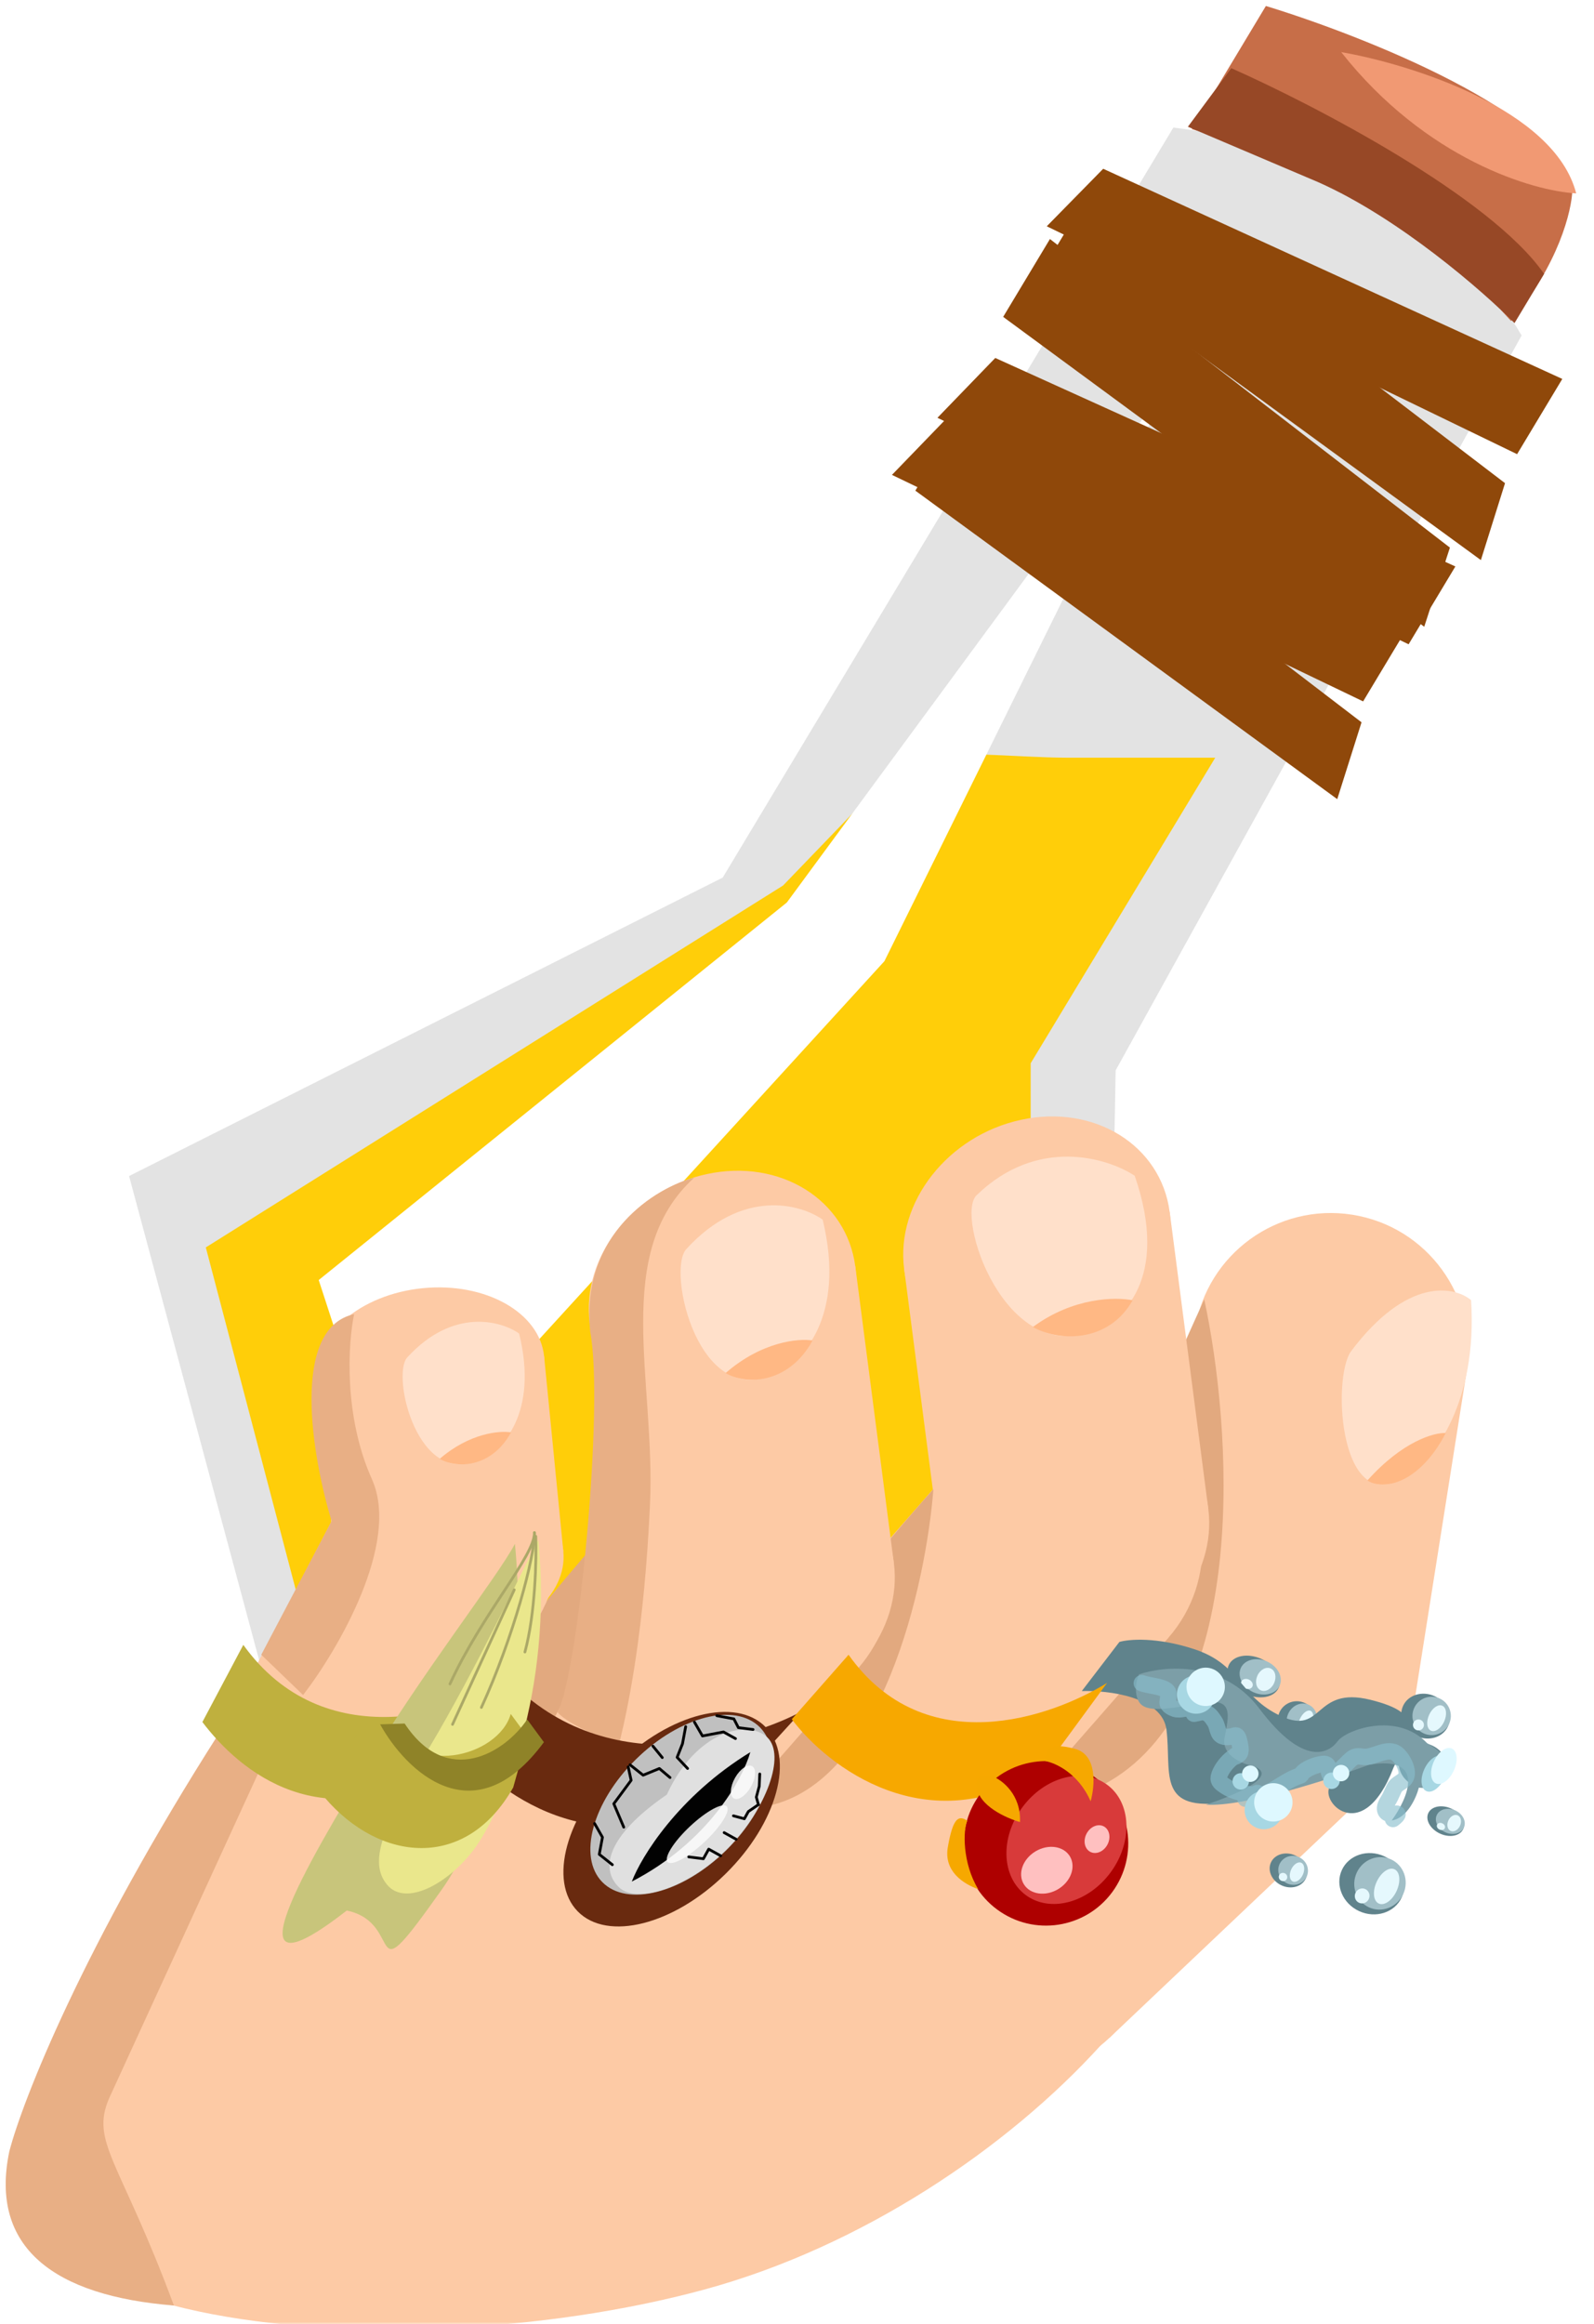 <svg width="343" height="500" viewBox="0 0 343 500" fill="none" xmlns="http://www.w3.org/2000/svg">
<mask id="mask0_189_1411" style="mask-type:alpha" maskUnits="userSpaceOnUse" x="0" y="0" width="343" height="500">
<rect width="343" height="500" fill="#FA3838"/>
</mask>
<g mask="url(#mask0_189_1411)">
<path d="M327.423 72.169C306.35 36.45 269.943 29.625 252.487 27.442L155.51 188.797L27.774 253L65.467 393.264L59.621 402.991L98.112 426.125L103.958 416.397L237.242 385.904L240.066 230.27L327.423 72.169Z" fill="#D9D9D9" fill-opacity="0.75"/>
<g filter="url(#filter0_i_189_1411)">
<path d="M229.5 159C219.5 159 200.23 157.063 195 159L168.5 186.5L44.285 264.353L81.766 406.967L221.706 370.986L221.784 224.735L261.5 159L229.5 159Z" fill="#FFCE09"/>
</g>
<ellipse cx="87.805" cy="370.71" rx="6.085" ry="9.457" transform="rotate(11.274 87.805 370.71)" fill="white"/>
<path d="M68.581 275.371L169.311 194.155L252.058 81.714L190.31 206.776L106.722 298.294L93.391 351.534L68.581 275.371Z" fill="white"/>
<path d="M272.394 1.287L256.471 27.781C285.191 36.292 298.822 39.818 325.146 69.056C335.413 56.917 338.22 45.242 338.34 40.922C336.222 24.669 293.494 7.727 272.394 1.287Z" fill="#C76E48"/>
<path d="M336.178 81.519L237.387 36.308L225.243 48.681L326.45 97.705L336.178 81.519Z" fill="#8F480A"/>
<path d="M225.927 51.425L311.994 117.805L306.469 134.833L215.864 68.168L225.927 51.425Z" fill="#8F480A"/>
<path d="M303.382 134.145L204.376 89.293L191.932 102.163L293.319 150.889L303.382 134.145Z" fill="#8F480A"/>
<g filter="url(#filter1_d_189_1411)">
<path d="M236.745 33.426L323.854 99.943L318.659 116.492L227.017 49.611L236.745 33.426Z" fill="#8F480A"/>
</g>
<g filter="url(#filter2_d_189_1411)">
<path d="M313.17 117.86L214.164 73.008L201.72 85.878L303.107 134.604L313.17 117.86Z" fill="#8F480A"/>
</g>
<g filter="url(#filter3_d_189_1411)">
<path d="M206.694 85.367L292.977 151.388L287.751 167.919L196.966 101.553L206.694 85.367Z" fill="#8F480A"/>
</g>
<path d="M332.262 58.917C320.682 42.246 282.561 22.47 264.947 14.666L255.614 27.266L283.663 39.192C301.081 46.929 319.077 62.626 325.897 69.507L332.262 58.917Z" fill="#974826"/>
<path d="M288.599 11.209C303.52 13.798 334.525 23.5 339.168 41.602C329.917 41.108 306.852 34.338 288.599 11.209Z" fill="#F19973"/>
<mask id="mask1_189_1411" style="mask-type:alpha" maskUnits="userSpaceOnUse" x="-22" y="169" width="376" height="416">
<rect x="353.969" y="277.096" width="338.61" height="257.202" transform="rotate(114.644 353.969 277.096)" fill="white"/>
</mask>
<g mask="url(#mask1_189_1411)">
</g>
<mask id="mask2_189_1411" style="mask-type:alpha" maskUnits="userSpaceOnUse" x="-22" y="176" width="389" height="416">
<rect x="366.03" y="290.418" width="331.531" height="273.719" transform="rotate(114.644 366.03 290.418)" fill="white"/>
</mask>
<g mask="url(#mask2_189_1411)">
</g>
<mask id="mask3_189_1411" style="mask-type:alpha" maskUnits="userSpaceOnUse" x="-22" y="178" width="388" height="414">
<rect x="365.046" y="292.562" width="329.171" height="273.719" transform="rotate(114.644 365.046 292.562)" fill="white"/>
</mask>
<g mask="url(#mask3_189_1411)">
<path d="M7.463 449.668C64.076 338.805 46.004 354.351 158.634 394.899C231.222 392.795 224.904 351.858 254.046 382.9C276.994 407.344 219.507 474.148 151.415 492.585C83.323 511.022 -22.352 500.898 7.463 449.668Z" fill="#FDCAA5"/>
<circle cx="271.091" cy="366.978" r="29.572" transform="rotate(136.531 271.091 366.978)" fill="#FDCAA5"/>
<circle cx="218.413" cy="416.914" r="29.572" transform="rotate(136.531 218.413 416.914)" fill="#FDCAA5"/>
<rect x="291.436" y="388.44" width="72.585" height="59.144" transform="rotate(136.531 291.436 388.44)" fill="#FDCAA5"/>
<circle cx="286.368" cy="290.528" r="29.572" transform="rotate(98.991 286.368 290.528)" fill="#FDCAA5"/>
<circle cx="275.025" cy="362.222" r="29.572" transform="rotate(98.991 275.025 362.222)" fill="#FDCAA5"/>
<rect x="315.577" y="295.15" width="72.585" height="59.144" transform="rotate(98.991 315.577 295.15)" fill="#FDCAA5"/>
<path d="M259.132 279.562C265 306.631 269.168 365.239 238.894 383.113C208.619 400.987 239.772 321.526 259.132 279.562Z" fill="#E2A97F"/>
<ellipse cx="26.208" cy="29.213" rx="26.208" ry="29.213" transform="matrix(0.129 0.992 -0.978 0.21 248.317 234.759)" fill="#FDCAA5"/>
<ellipse cx="26.208" cy="29.213" rx="26.208" ry="29.213" transform="matrix(0.129 0.992 -0.978 0.21 256.62 298.55)" fill="#FDCAA5"/>
<rect width="64.329" height="58.425" transform="matrix(0.129 0.992 -0.978 0.21 251.7 260.748)" fill="#FDCAA5"/>
<circle cx="229.16" cy="332.847" r="29.572" transform="rotate(131.195 229.16 332.847)" fill="#FDCAA5"/>
<circle cx="181.354" cy="387.466" r="29.572" transform="rotate(131.195 181.354 387.466)" fill="#FDCAA5"/>
<rect x="251.412" y="352.324" width="72.585" height="59.144" transform="rotate(131.195 251.412 352.324)" fill="#FDCAA5"/>
<path d="M200.852 320.356C199.24 340.934 189.851 383.374 165.195 388.51C140.538 393.646 178.693 345.214 200.852 320.356Z" fill="#E2A97F"/>
<circle cx="162.395" cy="339.432" r="29.572" transform="rotate(131.195 162.395 339.432)" fill="#FDCAA5"/>
<circle cx="114.589" cy="394.051" r="29.572" transform="rotate(131.195 114.589 394.051)" fill="#FDCAA5"/>
<rect x="184.647" y="358.909" width="72.585" height="59.144" transform="rotate(131.195 184.647 358.909)" fill="#FDCAA5"/>
<ellipse cx="26.208" cy="29.213" rx="26.208" ry="29.213" transform="matrix(0.129 0.992 -0.978 0.21 180.659 246.444)" fill="#FDCAA5"/>
<ellipse cx="26.208" cy="29.213" rx="26.208" ry="29.213" transform="matrix(0.129 0.992 -0.978 0.21 188.961 310.235)" fill="#FDCAA5"/>
<rect width="64.329" height="58.425" transform="matrix(0.129 0.992 -0.978 0.21 184.041 272.433)" fill="#FDCAA5"/>
<path d="M132.855 326.593C130.779 344.714 120.265 383.415 94.819 393.255C69.373 403.095 109.574 352.914 132.855 326.593Z" fill="#E2A97F"/>
<circle cx="95.163" cy="334.667" r="24.537" transform="rotate(117.555 95.163 334.667)" fill="#FDCAA5"/>
<circle cx="67.303" cy="388.062" r="24.537" transform="rotate(117.555 67.303 388.062)" fill="#FDCAA5"/>
<rect x="116.917" y="346.018" width="60.226" height="49.073" transform="rotate(117.555 116.917 346.018)" fill="#FDCAA5"/>
<ellipse cx="92.664" cy="294.21" rx="17.17" ry="24.537" transform="rotate(84.371 92.664 294.21)" fill="#FDCAA5"/>
<ellipse cx="96.798" cy="336.15" rx="17.17" ry="24.537" transform="rotate(84.371 96.798 336.15)" fill="#FDCAA5"/>
<rect x="117.083" y="291.803" width="42.144" height="49.073" transform="rotate(84.371 117.083 291.803)" fill="#FDCAA5"/>
</g>
<path d="M210.141 257.13C223.213 244.457 238.272 249.055 244.167 252.939C251.851 275.134 241.358 284.416 235.151 286.283C216.302 293.902 205.456 261.672 210.141 257.13Z" fill="#FFE0CA"/>
<path d="M243.72 279.738C240.175 278.977 230.921 279.058 222.267 285.473C227.383 288.469 238.336 289.21 243.72 279.738Z" fill="#FFB884"/>
<path d="M290.752 290.656C302.778 274.678 312.964 276.692 316.553 279.695C317.957 301.834 308.473 313.712 303.556 316.884C288.251 328.589 286.441 296.382 290.752 290.656Z" fill="#FFE0CA"/>
<path d="M311.103 308.285C308.644 308.153 301.829 310.008 294.245 318.484C297.431 320.693 305.337 319.388 311.103 308.285Z" fill="#FFB884"/>
<path d="M147.679 268.714C159.693 255.556 172.249 259.006 177.025 262.376C182.105 283.376 172.52 293.076 167.093 295.301C150.483 303.946 143.373 273.431 147.679 268.714Z" fill="#FFE0CA"/>
<path d="M174.851 288.382C171.873 287.882 163.963 288.58 156.142 295.376C160.311 297.938 169.618 297.924 174.851 288.382Z" fill="#FFB884"/>
<path d="M87.636 292.016C97.473 281.276 107.783 284.119 111.708 286.882C115.912 304.064 108.063 311.979 103.613 313.79C89.996 320.831 84.11 295.865 87.636 292.016Z" fill="#FFE0CA"/>
<path d="M109.968 308.146C107.523 307.731 101.033 308.289 94.626 313.833C98.052 315.935 105.69 315.939 109.968 308.146Z" fill="#FFB884"/>
<path d="M80.032 318.223C73.87 304.492 74.911 288.831 76.202 282.716C62.365 285.714 67.208 313.638 71.359 327.225L56.221 355.977L65.223 364.65C72.727 354.895 86.194 331.954 80.032 318.223Z" fill="#E8AF85"/>
<path d="M23.52 451.309L55.906 380.715L47.278 372.643C17.784 418.823 4.802 452.025 1.998 462.853C-2.322 483.588 11.751 493.938 37.424 495.981C25.816 464.694 19.353 460.864 23.52 451.309Z" fill="#E8AF85"/>
<path d="M139.869 323.607C138.653 350.308 135.325 366.522 133.393 374.506C128.366 374.146 121.187 369.988 119.989 368.356C124.55 359.545 130 302.205 127.012 286.555C124.821 265.3 141.279 255.457 149.391 253.337C131.563 269.562 141.085 296.906 139.869 323.607Z" fill="#E8AF85"/>
<g filter="url(#filter4_d_189_1411)">
<path d="M110.009 359.092C130.465 384.646 162.356 376.604 175.984 369.382L159.099 387.91C131.095 403.089 110.576 386.957 101.072 375.636L110.009 359.092Z" fill="#692A0F"/>
</g>
<g filter="url(#filter5_d_189_1411)">
<ellipse cx="144.525" cy="386.64" rx="28.316" ry="16.518" transform="rotate(135.528 144.525 386.64)" fill="#692A0F"/>
</g>
<ellipse cx="146.698" cy="388.139" rx="23.593" ry="13.762" transform="rotate(135.528 146.698 388.139)" fill="#C0C0C0"/>
<ellipse cx="146.439" cy="388.361" rx="23.593" ry="13.762" transform="rotate(135.528 146.439 388.361)" fill="#C0C0C0"/>
<path d="M133.144 405.962C129.173 402.086 130.439 395.021 143.493 386.068C149.894 372.081 161.167 369.906 165.137 373.783C169.108 377.659 164.933 389.066 156.741 397.456C148.55 405.846 137.114 409.839 133.144 405.962Z" fill="#E0E0E0"/>
<path d="M161.458 376.935C159.822 382.671 152.432 396.269 135.954 404.777C137.984 399.46 145.928 386.449 161.458 376.935Z" fill="#020202"/>
<path d="M135.579 379.66L138.389 381.891L141.882 380.455L144.176 382.401" stroke="black" stroke-width="0.59" stroke-linecap="round" stroke-linejoin="round"/>
<path d="M149.434 370.477L151.157 373.455L155.682 372.59L158.262 374.02" stroke="black" stroke-width="0.59" stroke-linecap="round" stroke-linejoin="round"/>
<path d="M140.502 375.644L142.51 378.105" stroke="black" stroke-width="0.59" stroke-linecap="round" stroke-linejoin="round"/>
<path d="M155.821 394.248L158.401 395.678" stroke="black" stroke-width="0.59" stroke-linecap="round" stroke-linejoin="round"/>
<path d="M154.246 369.096L157.914 369.78L158.89 371.67L162.042 372.067" stroke="black" stroke-width="0.59" stroke-linecap="round" stroke-linejoin="round"/>
<path d="M157.822 390.636L160.172 391.264L161.03 389.716L163.206 388.224" stroke="black" stroke-width="0.59" stroke-linecap="round" stroke-linejoin="round"/>
<path d="M163.485 381.634L163.373 384.27L162.745 386.62L163.205 388.224" stroke="black" stroke-width="0.59" stroke-linecap="round" stroke-linejoin="round"/>
<path d="M134.218 393.069L132.078 388.035L135.807 382.994L135.177 380.112" stroke="black" stroke-width="0.59" stroke-linecap="round" stroke-linejoin="round"/>
<path d="M131.764 401.151L128.954 398.919L129.637 395.251L127.947 392.292" stroke="black" stroke-width="0.59" stroke-linecap="round" stroke-linejoin="round"/>
<path d="M155.081 399.234L152.501 397.804L151.358 399.868L148.206 399.471" stroke="black" stroke-width="0.59" stroke-linecap="round" stroke-linejoin="round"/>
<path d="M147.956 380.448L145.704 378.05L146.861 375.121L147.545 371.453" stroke="black" stroke-width="0.59" stroke-linecap="round" stroke-linejoin="round"/>
<ellipse cx="159.874" cy="383.423" rx="3.988" ry="1.961" transform="rotate(119.593 159.874 383.423)" fill="#FBFBFB" fill-opacity="0.85"/>
<ellipse cx="150.03" cy="394.585" rx="8.733" ry="2.292" transform="rotate(136.763 150.03 394.585)" fill="#FBFBFB" fill-opacity="0.85"/>
<g filter="url(#filter6_d_189_1411)">
<path d="M55.895 355.036C73.238 379.161 102.401 369.867 115.03 362.187L98.957 381.088C72.988 397.201 55.171 382.308 47.089 371.639L55.895 355.036Z" fill="#BFB03E"/>
</g>
<g filter="url(#filter7_d_189_1411)">
<path d="M99.872 402.83C82.63 427.154 92.355 410.198 79.335 407.47C52.062 428.707 71.618 396.345 83.423 376.563C95.228 356.781 111.764 335.727 115.521 328.593C119.218 366.476 106.362 393.674 99.872 402.83Z" fill="#C8C57B"/>
</g>
<path d="M101.932 397.928C96.379 405.293 87.268 410.217 83.311 405.474C79.355 400.732 81.961 393.416 92.244 376.184C102.527 358.952 112.573 337.45 115.845 331.237C119.065 364.235 107.818 390.122 101.932 397.928Z" fill="#EAE78C"/>
<g filter="url(#filter8_d_189_1411)">
<path d="M87.074 370.78C92.007 384.077 110.878 379.104 113.441 369.896L117.037 374.79L113.972 385.716C103.754 403.744 85.208 401.727 73.393 387.869L81.801 370.957L87.074 370.78Z" fill="#BFB03E"/>
</g>
<path d="M117.037 374.791C101.889 395.36 87.234 380.805 81.801 370.957L87.074 370.78C96.253 384.726 108.664 377.007 113.441 369.896L117.037 374.791Z" fill="#8F8328"/>
<path d="M115.287 330.503C115.45 335.337 115.21 347.083 112.955 355.394" stroke="#ABA867" stroke-width="0.59" stroke-linecap="round"/>
<path d="M114.997 329.721C115.159 334.555 110.475 352.31 103.588 367.323" stroke="#ABA867" stroke-width="0.59" stroke-linecap="round"/>
<path d="M114.997 329.721C115.159 334.555 103.707 347.257 96.819 362.27" stroke="#ABA867" stroke-width="0.59" stroke-linecap="round"/>
<path d="M110.658 342.009C106.23 351.66 104.262 355.949 97.375 370.963" stroke="#ABA867" stroke-width="0.59" stroke-linecap="round"/>
<g filter="url(#filter9_d_189_1411)">
<ellipse cx="306.746" cy="364.468" rx="4.719" ry="5.309" transform="rotate(114.644 306.746 364.468)" fill="#60838C"/>
<circle cx="308.064" cy="364.424" r="4.129" transform="rotate(114.644 308.064 364.424)" fill="#A1BFC7"/>
<ellipse cx="309.136" cy="364.916" rx="2.95" ry="1.77" transform="rotate(114.644 309.136 364.916)" fill="#E5F8FD"/>
<circle cx="305.225" cy="366.367" r="1.18" transform="rotate(114.644 305.225 366.367)" fill="#E5F8FD"/>
</g>
<ellipse cx="295.179" cy="405.243" rx="6.489" ry="7.079" transform="rotate(114.644 295.179 405.243)" fill="#60838C"/>
<ellipse cx="296.947" cy="405.162" rx="5.678" ry="5.506" transform="rotate(114.644 296.947 405.162)" fill="#A1BFC7"/>
<ellipse cx="298.377" cy="405.818" rx="4.056" ry="2.36" transform="rotate(114.644 298.377 405.818)" fill="#E5F8FD"/>
<ellipse cx="293.111" cy="407.864" rx="1.622" ry="1.573" transform="rotate(114.644 293.111 407.864)" fill="#E5F8FD"/>
<g filter="url(#filter10_d_189_1411)">
<ellipse cx="269.768" cy="355.942" rx="4.129" ry="5.899" transform="rotate(114.644 269.768 355.942)" fill="#60838C"/>
<ellipse cx="271.175" cy="356.019" rx="3.613" ry="4.588" transform="rotate(114.644 271.175 356.019)" fill="#A1BFC7"/>
<ellipse cx="272.367" cy="356.566" rx="2.581" ry="1.966" transform="rotate(114.644 272.367 356.566)" fill="#E5F8FD"/>
<ellipse cx="268.312" cy="357.545" rx="1.032" ry="1.311" transform="rotate(114.644 268.312 357.545)" fill="#E5F8FD"/>
</g>
<g filter="url(#filter11_d_189_1411)">
<ellipse cx="279.085" cy="365.343" rx="4.07" ry="4.129" transform="rotate(114.644 279.085 365.343)" fill="#60838C"/>
<ellipse cx="280.131" cy="365.263" rx="3.562" ry="3.212" transform="rotate(114.644 280.131 365.263)" fill="#A1BFC7"/>
<ellipse cx="280.965" cy="365.646" rx="2.544" ry="1.376" transform="rotate(114.644 280.965 365.646)" fill="#E5F8FD"/>
<ellipse cx="277.819" cy="367.002" rx="1.018" ry="0.918" transform="rotate(114.644 277.819 367.002)" fill="#E5F8FD"/>
</g>
<ellipse cx="311.093" cy="391.775" rx="2.95" ry="4.129" transform="rotate(114.644 311.093 391.775)" fill="#60838C"/>
<ellipse cx="312.081" cy="391.822" rx="2.581" ry="3.212" transform="rotate(114.644 312.081 391.822)" fill="#A1BFC7"/>
<ellipse cx="312.915" cy="392.205" rx="1.843" ry="1.376" transform="rotate(114.644 312.915 392.205)" fill="#E5F8FD"/>
<ellipse cx="310.061" cy="392.924" rx="0.737" ry="0.918" transform="rotate(114.644 310.061 392.924)" fill="#E5F8FD"/>
<g filter="url(#filter12_d_189_1411)">
<ellipse cx="277.239" cy="397.662" rx="3.539" ry="4.129" transform="rotate(114.644 277.239 397.662)" fill="#60838C"/>
<ellipse cx="278.257" cy="397.642" rx="3.097" ry="3.212" transform="rotate(114.644 278.257 397.642)" fill="#A1BFC7"/>
<ellipse cx="279.092" cy="398.025" rx="2.212" ry="1.376" transform="rotate(114.644 279.092 398.025)" fill="#E5F8FD"/>
<ellipse cx="276.084" cy="399.079" rx="0.885" ry="0.918" transform="rotate(114.644 276.084 399.079)" fill="#E5F8FD"/>
</g>
<g filter="url(#filter13_d_189_1411)">
<path d="M299.593 371.571C311.837 374.592 308.014 378.68 304.57 386.186C297.771 403.836 287.899 392.817 291.229 389.802C294.56 386.786 294.004 378.094 286.606 385.733C279.207 393.372 281.017 392.256 267.342 393.77C253.666 395.285 256.82 386.996 255.728 378.058C254.855 370.907 243.211 369.503 237.498 369.694L245.591 359.128C247.594 358.533 253.631 358.014 261.745 360.698C271.888 364.054 271.327 370.936 280.442 375.117C289.557 379.299 287.349 368.55 299.593 371.571Z" fill="#60838C"/>
</g>
<ellipse cx="306.204" cy="379.797" rx="4.719" ry="5.309" transform="rotate(114.644 306.204 379.797)" fill="#60838C"/>
<path d="M270.948 367.517C263.212 357.218 250.492 358.348 245.098 360.201C244.606 361.273 243.904 363.936 245.029 366.01C246.436 368.603 251.419 367.644 258.503 366.35C265.587 365.057 264.401 369.056 263.505 373.838C262.789 377.663 267.391 379.514 269.782 379.962C275.555 382.091 265.333 386.359 259.501 388.226C267.544 388.801 286.242 382.754 294.585 379.658C306.973 377.553 303.006 386.767 299.474 391.637C302.835 391.102 304.764 386.708 305.308 384.578C308.275 384.901 310.195 383.358 310.783 382.547C314.073 379.902 309.698 376.424 307.099 375.015C300.532 368.108 289.582 372.171 287.816 374.606C286.05 377.041 280.619 380.391 270.948 367.517Z" fill="#7C9EA7"/>
<path d="M245.703 362.104C246.459 362.377 247.318 362.506 248.103 362.673C248.926 362.848 251.209 363.188 251.392 364.237C251.5 364.857 251.299 365.606 251.248 366.23C251.193 366.908 252.28 367.445 252.838 367.619C254.025 367.987 255.194 367.303 256.39 367.511C257.238 367.658 257.367 367.887 256.892 368.645C256.814 368.769 258.46 368.279 258.801 368.316C260.166 368.464 260.65 369.292 261.356 370.335C261.836 371.046 261.907 371.904 262.249 372.692C262.733 373.807 264.039 373.769 265.05 373.55C265.299 373.496 265.929 373.216 266.154 373.433C266.446 373.715 266.571 374.218 266.651 374.593C266.804 375.306 267.283 376.943 266.512 377.478C266.264 377.649 266.114 377.788 265.819 377.888C265.773 377.904 265.618 377.918 265.623 377.918C265.704 377.905 265.782 377.647 265.846 377.676C265.892 377.698 265.791 377.763 265.75 377.794C265.41 378.051 265.04 378.261 264.719 378.546C263.713 379.44 262.556 380.957 262.269 382.297C262.08 383.182 262.779 383.648 263.415 384.09C264.469 384.824 265.572 385.311 266.83 385.594C267.815 385.815 269.474 386.354 270.426 385.815C270.794 385.607 270.373 385.799 270.245 385.858C269.723 386.1 269.286 386.569 268.772 386.779C268.555 386.868 268.302 386.829 268.082 386.911C267.667 387.064 268.964 386.838 269.398 386.758C271.028 386.46 272.489 385.899 273.934 385.085C275.753 384.06 277.525 382.711 279.53 382.063C280.129 381.869 279.812 381.989 280.079 381.614C280.913 380.444 283.266 379.625 284.625 379.477C286.588 379.262 285.392 381.542 286.504 382.083C286.769 382.212 287.098 381.871 287.281 381.732C288.212 381.023 288.977 380.135 289.824 379.333C290.341 378.845 291.091 377.972 291.855 377.87C292.387 377.798 292.927 377.903 293.455 377.953C295.684 378.16 298.651 375.656 300.674 377.363C301.896 378.395 303.676 381.573 302.054 382.934C301.307 383.561 300.389 383.877 299.964 384.805C299.695 385.389 299.43 385.975 299.159 386.558C298.846 387.23 298.108 388.134 298.047 388.891C297.935 390.28 299.286 390.368 300.284 390.198C301.383 390.01 300.098 391.058 299.752 391.312" stroke="#89BFCD" stroke-opacity="0.63" stroke-width="3.539" stroke-linecap="round"/>
<circle cx="271.946" cy="389.392" r="4.129" transform="rotate(114.644 271.946 389.392)" fill="#A7D7E3"/>
<circle cx="274.002" cy="387.74" r="4.129" transform="rotate(114.644 274.002 387.74)" fill="#DEF8FF"/>
<ellipse cx="308.639" cy="381.563" rx="4.129" ry="2.36" transform="rotate(114.644 308.639 381.563)" fill="#A7D7E3"/>
<ellipse cx="310.695" cy="379.91" rx="4.129" ry="2.36" transform="rotate(114.644 310.695 379.91)" fill="#DEF8FF"/>
<circle cx="257.386" cy="364.54" r="4.129" transform="rotate(114.644 257.386 364.54)" fill="#A7D7E3"/>
<circle cx="259.443" cy="362.887" r="4.129" transform="rotate(114.644 259.443 362.887)" fill="#DEF8FF"/>
<circle cx="266.988" cy="383.224" r="1.77" transform="rotate(114.644 266.988 383.224)" fill="#A7D7E3"/>
<circle cx="269.044" cy="381.571" r="1.77" transform="rotate(114.644 269.044 381.571)" fill="#DEF8FF"/>
<circle cx="286.517" cy="383.096" r="1.77" transform="rotate(114.644 286.517 383.096)" fill="#A7D7E3"/>
<circle cx="288.573" cy="381.444" r="1.77" transform="rotate(114.644 288.573 381.444)" fill="#DEF8FF"/>
<g filter="url(#filter14_d_189_1411)">
<path d="M186.132 357.163C202.534 380.264 229.699 370.66 241.768 363.216L227.885 382.159C203.068 397.774 181.573 381.249 173.927 371.035L186.132 357.163Z" fill="#F7A800"/>
</g>
<g filter="url(#filter15_d_189_1411)">
<circle cx="225.08" cy="391.839" r="17.697" transform="rotate(126.391 225.08 391.839)" fill="#AE0000"/>
</g>
<ellipse cx="229.479" cy="395.814" rx="14.748" ry="11.798" transform="rotate(126.391 229.479 395.814)" fill="#D83A3A"/>
<ellipse cx="225.259" cy="402.343" rx="5.792" ry="4.739" transform="rotate(149.03 225.259 402.343)" fill="#FFC0C0"/>
<ellipse cx="236.058" cy="395.645" rx="3.1" ry="2.537" transform="rotate(118.022 236.058 395.645)" fill="#FFC0C0"/>
<g filter="url(#filter16_d_189_1411)">
<path d="M234.68 382.792C232.081 376.773 227.099 374.517 224.933 374.142L224.933 374.142C225.033 372.018 225.133 369.893 231.282 371.494C236.201 372.774 235.597 379.559 234.68 382.792Z" fill="#F6A800"/>
</g>
<g filter="url(#filter17_d_189_1411)">
<path d="M210.491 401.691C207.077 396.093 207.208 388.951 208.153 386.966C206.36 385.821 205.1 386.044 203.953 392.664C203.052 397.863 207.322 400.573 210.491 401.691Z" fill="#F6A800"/>
</g>
<g filter="url(#filter18_d_189_1411)">
<path d="M219.478 387.252C219.742 381.387 215.699 378.265 213.644 377.437C210.258 376.615 209.939 378.561 210.203 379.637C210.54 383.727 216.527 386.418 219.478 387.252Z" fill="#F6A800"/>
</g>
</g>
<defs>
<filter id="filter0_i_189_1411" x="44.285" y="158.139" width="217.215" height="252.827" filterUnits="userSpaceOnUse" color-interpolation-filters="sRGB">
<feFlood flood-opacity="0" result="BackgroundImageFix"/>
<feBlend mode="normal" in="SourceGraphic" in2="BackgroundImageFix" result="shape"/>
<feColorMatrix in="SourceAlpha" type="matrix" values="0 0 0 0 0 0 0 0 0 0 0 0 0 0 0 0 0 0 127 0" result="hardAlpha"/>
<feOffset dy="4"/>
<feGaussianBlur stdDeviation="21.2"/>
<feComposite in2="hardAlpha" operator="arithmetic" k2="-1" k3="1"/>
<feColorMatrix type="matrix" values="0 0 0 0 0 0 0 0 0 0 0 0 0 0 0 0 0 0 0.25 0"/>
<feBlend mode="normal" in2="shape" result="effect1_innerShadow_189_1411"/>
</filter>
<filter id="filter1_d_189_1411" x="223.017" y="33.426" width="104.837" height="91.067" filterUnits="userSpaceOnUse" color-interpolation-filters="sRGB">
<feFlood flood-opacity="0" result="BackgroundImageFix"/>
<feColorMatrix in="SourceAlpha" type="matrix" values="0 0 0 0 0 0 0 0 0 0 0 0 0 0 0 0 0 0 127 0" result="hardAlpha"/>
<feOffset dy="4"/>
<feGaussianBlur stdDeviation="2"/>
<feComposite in2="hardAlpha" operator="out"/>
<feColorMatrix type="matrix" values="0 0 0 0 0 0 0 0 0 0 0 0 0 0 0 0 0 0 0.25 0"/>
<feBlend mode="normal" in2="BackgroundImageFix" result="effect1_dropShadow_189_1411"/>
<feBlend mode="normal" in="SourceGraphic" in2="effect1_dropShadow_189_1411" result="shape"/>
</filter>
<filter id="filter2_d_189_1411" x="197.72" y="73.008" width="119.45" height="69.596" filterUnits="userSpaceOnUse" color-interpolation-filters="sRGB">
<feFlood flood-opacity="0" result="BackgroundImageFix"/>
<feColorMatrix in="SourceAlpha" type="matrix" values="0 0 0 0 0 0 0 0 0 0 0 0 0 0 0 0 0 0 127 0" result="hardAlpha"/>
<feOffset dy="4"/>
<feGaussianBlur stdDeviation="2"/>
<feComposite in2="hardAlpha" operator="out"/>
<feColorMatrix type="matrix" values="0 0 0 0 0 0 0 0 0 0 0 0 0 0 0 0 0 0 0.25 0"/>
<feBlend mode="normal" in2="BackgroundImageFix" result="effect1_dropShadow_189_1411"/>
<feBlend mode="normal" in="SourceGraphic" in2="effect1_dropShadow_189_1411" result="shape"/>
</filter>
<filter id="filter3_d_189_1411" x="192.966" y="85.367" width="104.011" height="90.551" filterUnits="userSpaceOnUse" color-interpolation-filters="sRGB">
<feFlood flood-opacity="0" result="BackgroundImageFix"/>
<feColorMatrix in="SourceAlpha" type="matrix" values="0 0 0 0 0 0 0 0 0 0 0 0 0 0 0 0 0 0 127 0" result="hardAlpha"/>
<feOffset dy="4"/>
<feGaussianBlur stdDeviation="2"/>
<feComposite in2="hardAlpha" operator="out"/>
<feColorMatrix type="matrix" values="0 0 0 0 0 0 0 0 0 0 0 0 0 0 0 0 0 0 0.25 0"/>
<feBlend mode="normal" in2="BackgroundImageFix" result="effect1_dropShadow_189_1411"/>
<feBlend mode="normal" in="SourceGraphic" in2="effect1_dropShadow_189_1411" result="shape"/>
</filter>
<filter id="filter4_d_189_1411" x="92.813" y="353.193" width="84.35" height="44.444" filterUnits="userSpaceOnUse" color-interpolation-filters="sRGB">
<feFlood flood-opacity="0" result="BackgroundImageFix"/>
<feColorMatrix in="SourceAlpha" type="matrix" values="0 0 0 0 0 0 0 0 0 0 0 0 0 0 0 0 0 0 127 0" result="hardAlpha"/>
<feOffset dx="-3.539" dy="-1.18"/>
<feGaussianBlur stdDeviation="2.36"/>
<feComposite in2="hardAlpha" operator="out"/>
<feColorMatrix type="matrix" values="0 0 0 0 0 0 0 0 0 0 0 0 0 0 0 0 0 0 0.25 0"/>
<feBlend mode="normal" in2="BackgroundImageFix" result="effect1_dropShadow_189_1411"/>
<feBlend mode="normal" in="SourceGraphic" in2="effect1_dropShadow_189_1411" result="shape"/>
</filter>
<filter id="filter5_d_189_1411" x="116.517" y="363.562" width="56.016" height="55.595" filterUnits="userSpaceOnUse" color-interpolation-filters="sRGB">
<feFlood flood-opacity="0" result="BackgroundImageFix"/>
<feColorMatrix in="SourceAlpha" type="matrix" values="0 0 0 0 0 0 0 0 0 0 0 0 0 0 0 0 0 0 127 0" result="hardAlpha"/>
<feOffset dy="4.719"/>
<feGaussianBlur stdDeviation="2.36"/>
<feComposite in2="hardAlpha" operator="out"/>
<feColorMatrix type="matrix" values="0 0 0 0 0 0 0 0 0 0 0 0 0 0 0 0 0 0 0.25 0"/>
<feBlend mode="normal" in2="BackgroundImageFix" result="effect1_dropShadow_189_1411"/>
<feBlend mode="normal" in="SourceGraphic" in2="effect1_dropShadow_189_1411" result="shape"/>
</filter>
<filter id="filter6_d_189_1411" x="38.83" y="349.137" width="77.38" height="42.589" filterUnits="userSpaceOnUse" color-interpolation-filters="sRGB">
<feFlood flood-opacity="0" result="BackgroundImageFix"/>
<feColorMatrix in="SourceAlpha" type="matrix" values="0 0 0 0 0 0 0 0 0 0 0 0 0 0 0 0 0 0 127 0" result="hardAlpha"/>
<feOffset dx="-3.539" dy="-1.18"/>
<feGaussianBlur stdDeviation="2.36"/>
<feComposite in2="hardAlpha" operator="out"/>
<feColorMatrix type="matrix" values="0 0 0 0 0 0 0 0 0 0 0 0 0 0 0 0 0 0 0.25 0"/>
<feBlend mode="normal" in2="BackgroundImageFix" result="effect1_dropShadow_189_1411"/>
<feBlend mode="normal" in="SourceGraphic" in2="effect1_dropShadow_189_1411" result="shape"/>
</filter>
<filter id="filter7_d_189_1411" x="56.091" y="327.414" width="60.086" height="96.603" filterUnits="userSpaceOnUse" color-interpolation-filters="sRGB">
<feFlood flood-opacity="0" result="BackgroundImageFix"/>
<feColorMatrix in="SourceAlpha" type="matrix" values="0 0 0 0 0 0 0 0 0 0 0 0 0 0 0 0 0 0 127 0" result="hardAlpha"/>
<feOffset dx="-4.719" dy="3.539"/>
<feGaussianBlur stdDeviation="2.36"/>
<feComposite in2="hardAlpha" operator="out"/>
<feColorMatrix type="matrix" values="0 0 0 0 0 0 0 0 0 0 0 0 0 0 0 0 0 0 0.25 0"/>
<feBlend mode="normal" in2="BackgroundImageFix" result="effect1_dropShadow_189_1411"/>
<feBlend mode="normal" in="SourceGraphic" in2="effect1_dropShadow_189_1411" result="shape"/>
</filter>
<filter id="filter8_d_189_1411" x="65.134" y="363.997" width="53.082" height="38.292" filterUnits="userSpaceOnUse" color-interpolation-filters="sRGB">
<feFlood flood-opacity="0" result="BackgroundImageFix"/>
<feColorMatrix in="SourceAlpha" type="matrix" values="0 0 0 0 0 0 0 0 0 0 0 0 0 0 0 0 0 0 127 0" result="hardAlpha"/>
<feOffset dx="-3.539" dy="-1.18"/>
<feGaussianBlur stdDeviation="2.36"/>
<feComposite in2="hardAlpha" operator="out"/>
<feColorMatrix type="matrix" values="0 0 0 0 0 0 0 0 0 0 0 0 0 0 0 0 0 0 0.25 0"/>
<feBlend mode="normal" in2="BackgroundImageFix" result="effect1_dropShadow_189_1411"/>
<feBlend mode="normal" in="SourceGraphic" in2="effect1_dropShadow_189_1411" result="shape"/>
</filter>
<filter id="filter9_d_189_1411" x="296.813" y="359.64" width="20.1" height="19.095" filterUnits="userSpaceOnUse" color-interpolation-filters="sRGB">
<feFlood flood-opacity="0" result="BackgroundImageFix"/>
<feColorMatrix in="SourceAlpha" type="matrix" values="0 0 0 0 0 0 0 0 0 0 0 0 0 0 0 0 0 0 127 0" result="hardAlpha"/>
<feOffset dy="4.719"/>
<feGaussianBlur stdDeviation="2.36"/>
<feComposite in2="hardAlpha" operator="out"/>
<feColorMatrix type="matrix" values="0 0 0 0 0 0 0 0 0 0 0 0 0 0 0 0 0 0 0.25 0"/>
<feBlend mode="normal" in2="BackgroundImageFix" result="effect1_dropShadow_189_1411"/>
<feBlend mode="normal" in="SourceGraphic" in2="effect1_dropShadow_189_1411" result="shape"/>
</filter>
<filter id="filter10_d_189_1411" x="259.416" y="351.454" width="20.914" height="18.415" filterUnits="userSpaceOnUse" color-interpolation-filters="sRGB">
<feFlood flood-opacity="0" result="BackgroundImageFix"/>
<feColorMatrix in="SourceAlpha" type="matrix" values="0 0 0 0 0 0 0 0 0 0 0 0 0 0 0 0 0 0 127 0" result="hardAlpha"/>
<feOffset dy="4.719"/>
<feGaussianBlur stdDeviation="2.36"/>
<feComposite in2="hardAlpha" operator="out"/>
<feColorMatrix type="matrix" values="0 0 0 0 0 0 0 0 0 0 0 0 0 0 0 0 0 0 0.25 0"/>
<feBlend mode="normal" in2="BackgroundImageFix" result="effect1_dropShadow_189_1411"/>
<feBlend mode="normal" in="SourceGraphic" in2="effect1_dropShadow_189_1411" result="shape"/>
</filter>
<filter id="filter11_d_189_1411" x="270.246" y="361.262" width="17.881" height="17.602" filterUnits="userSpaceOnUse" color-interpolation-filters="sRGB">
<feFlood flood-opacity="0" result="BackgroundImageFix"/>
<feColorMatrix in="SourceAlpha" type="matrix" values="0 0 0 0 0 0 0 0 0 0 0 0 0 0 0 0 0 0 127 0" result="hardAlpha"/>
<feOffset dy="4.719"/>
<feGaussianBlur stdDeviation="2.36"/>
<feComposite in2="hardAlpha" operator="out"/>
<feColorMatrix type="matrix" values="0 0 0 0 0 0 0 0 0 0 0 0 0 0 0 0 0 0 0.25 0"/>
<feBlend mode="normal" in2="BackgroundImageFix" result="effect1_dropShadow_189_1411"/>
<feBlend mode="normal" in="SourceGraphic" in2="effect1_dropShadow_189_1411" result="shape"/>
</filter>
<filter id="filter12_d_189_1411" x="268.486" y="394.012" width="17.684" height="16.738" filterUnits="userSpaceOnUse" color-interpolation-filters="sRGB">
<feFlood flood-opacity="0" result="BackgroundImageFix"/>
<feColorMatrix in="SourceAlpha" type="matrix" values="0 0 0 0 0 0 0 0 0 0 0 0 0 0 0 0 0 0 127 0" result="hardAlpha"/>
<feOffset dy="4.719"/>
<feGaussianBlur stdDeviation="2.36"/>
<feComposite in2="hardAlpha" operator="out"/>
<feColorMatrix type="matrix" values="0 0 0 0 0 0 0 0 0 0 0 0 0 0 0 0 0 0 0.25 0"/>
<feBlend mode="normal" in2="BackgroundImageFix" result="effect1_dropShadow_189_1411"/>
<feBlend mode="normal" in="SourceGraphic" in2="effect1_dropShadow_189_1411" result="shape"/>
</filter>
<filter id="filter13_d_189_1411" x="228.059" y="348.032" width="79.913" height="47.939" filterUnits="userSpaceOnUse" color-interpolation-filters="sRGB">
<feFlood flood-opacity="0" result="BackgroundImageFix"/>
<feColorMatrix in="SourceAlpha" type="matrix" values="0 0 0 0 0 0 0 0 0 0 0 0 0 0 0 0 0 0 127 0" result="hardAlpha"/>
<feOffset dx="-4.719" dy="-5.899"/>
<feGaussianBlur stdDeviation="2.36"/>
<feComposite in2="hardAlpha" operator="out"/>
<feColorMatrix type="matrix" values="0 0 0 0 0 0 0 0 0 0 0 0 0 0 0 0 0 0 0.25 0"/>
<feBlend mode="normal" in2="BackgroundImageFix" result="effect1_dropShadow_189_1411"/>
<feBlend mode="normal" in="SourceGraphic" in2="effect1_dropShadow_189_1411" result="shape"/>
</filter>
<filter id="filter14_d_189_1411" x="165.669" y="351.264" width="77.279" height="40.85" filterUnits="userSpaceOnUse" color-interpolation-filters="sRGB">
<feFlood flood-opacity="0" result="BackgroundImageFix"/>
<feColorMatrix in="SourceAlpha" type="matrix" values="0 0 0 0 0 0 0 0 0 0 0 0 0 0 0 0 0 0 127 0" result="hardAlpha"/>
<feOffset dx="-3.539" dy="-1.18"/>
<feGaussianBlur stdDeviation="2.36"/>
<feComposite in2="hardAlpha" operator="out"/>
<feColorMatrix type="matrix" values="0 0 0 0 0 0 0 0 0 0 0 0 0 0 0 0 0 0 0.25 0"/>
<feBlend mode="normal" in2="BackgroundImageFix" result="effect1_dropShadow_189_1411"/>
<feBlend mode="normal" in="SourceGraphic" in2="effect1_dropShadow_189_1411" result="shape"/>
</filter>
<filter id="filter15_d_189_1411" x="202.663" y="374.141" width="44.836" height="44.836" filterUnits="userSpaceOnUse" color-interpolation-filters="sRGB">
<feFlood flood-opacity="0" result="BackgroundImageFix"/>
<feColorMatrix in="SourceAlpha" type="matrix" values="0 0 0 0 0 0 0 0 0 0 0 0 0 0 0 0 0 0 127 0" result="hardAlpha"/>
<feOffset dy="4.719"/>
<feGaussianBlur stdDeviation="2.36"/>
<feComposite in2="hardAlpha" operator="out"/>
<feColorMatrix type="matrix" values="0 0 0 0 0 0 0 0 0 0 0 0 0 0 0 0 0 0 0.25 0"/>
<feBlend mode="normal" in2="BackgroundImageFix" result="effect1_dropShadow_189_1411"/>
<feBlend mode="normal" in="SourceGraphic" in2="effect1_dropShadow_189_1411" result="shape"/>
</filter>
<filter id="filter16_d_189_1411" x="220.213" y="370.933" width="19.811" height="21.297" filterUnits="userSpaceOnUse" color-interpolation-filters="sRGB">
<feFlood flood-opacity="0" result="BackgroundImageFix"/>
<feColorMatrix in="SourceAlpha" type="matrix" values="0 0 0 0 0 0 0 0 0 0 0 0 0 0 0 0 0 0 127 0" result="hardAlpha"/>
<feOffset dy="4.719"/>
<feGaussianBlur stdDeviation="2.36"/>
<feComposite in2="hardAlpha" operator="out"/>
<feColorMatrix type="matrix" values="0 0 0 0 0 0 0 0 0 0 0 0 0 0 0 0 0 0 0.25 0"/>
<feBlend mode="normal" in2="BackgroundImageFix" result="effect1_dropShadow_189_1411"/>
<feBlend mode="normal" in="SourceGraphic" in2="effect1_dropShadow_189_1411" result="shape"/>
</filter>
<filter id="filter17_d_189_1411" x="199.112" y="386.436" width="16.099" height="24.693" filterUnits="userSpaceOnUse" color-interpolation-filters="sRGB">
<feFlood flood-opacity="0" result="BackgroundImageFix"/>
<feColorMatrix in="SourceAlpha" type="matrix" values="0 0 0 0 0 0 0 0 0 0 0 0 0 0 0 0 0 0 127 0" result="hardAlpha"/>
<feOffset dy="4.719"/>
<feGaussianBlur stdDeviation="2.36"/>
<feComposite in2="hardAlpha" operator="out"/>
<feColorMatrix type="matrix" values="0 0 0 0 0 0 0 0 0 0 0 0 0 0 0 0 0 0 0.25 0"/>
<feBlend mode="normal" in2="BackgroundImageFix" result="effect1_dropShadow_189_1411"/>
<feBlend mode="normal" in="SourceGraphic" in2="effect1_dropShadow_189_1411" result="shape"/>
</filter>
<filter id="filter18_d_189_1411" x="205.412" y="377.24" width="18.797" height="19.451" filterUnits="userSpaceOnUse" color-interpolation-filters="sRGB">
<feFlood flood-opacity="0" result="BackgroundImageFix"/>
<feColorMatrix in="SourceAlpha" type="matrix" values="0 0 0 0 0 0 0 0 0 0 0 0 0 0 0 0 0 0 127 0" result="hardAlpha"/>
<feOffset dy="4.719"/>
<feGaussianBlur stdDeviation="2.36"/>
<feComposite in2="hardAlpha" operator="out"/>
<feColorMatrix type="matrix" values="0 0 0 0 0 0 0 0 0 0 0 0 0 0 0 0 0 0 0.25 0"/>
<feBlend mode="normal" in2="BackgroundImageFix" result="effect1_dropShadow_189_1411"/>
<feBlend mode="normal" in="SourceGraphic" in2="effect1_dropShadow_189_1411" result="shape"/>
</filter>
</defs>
</svg>
